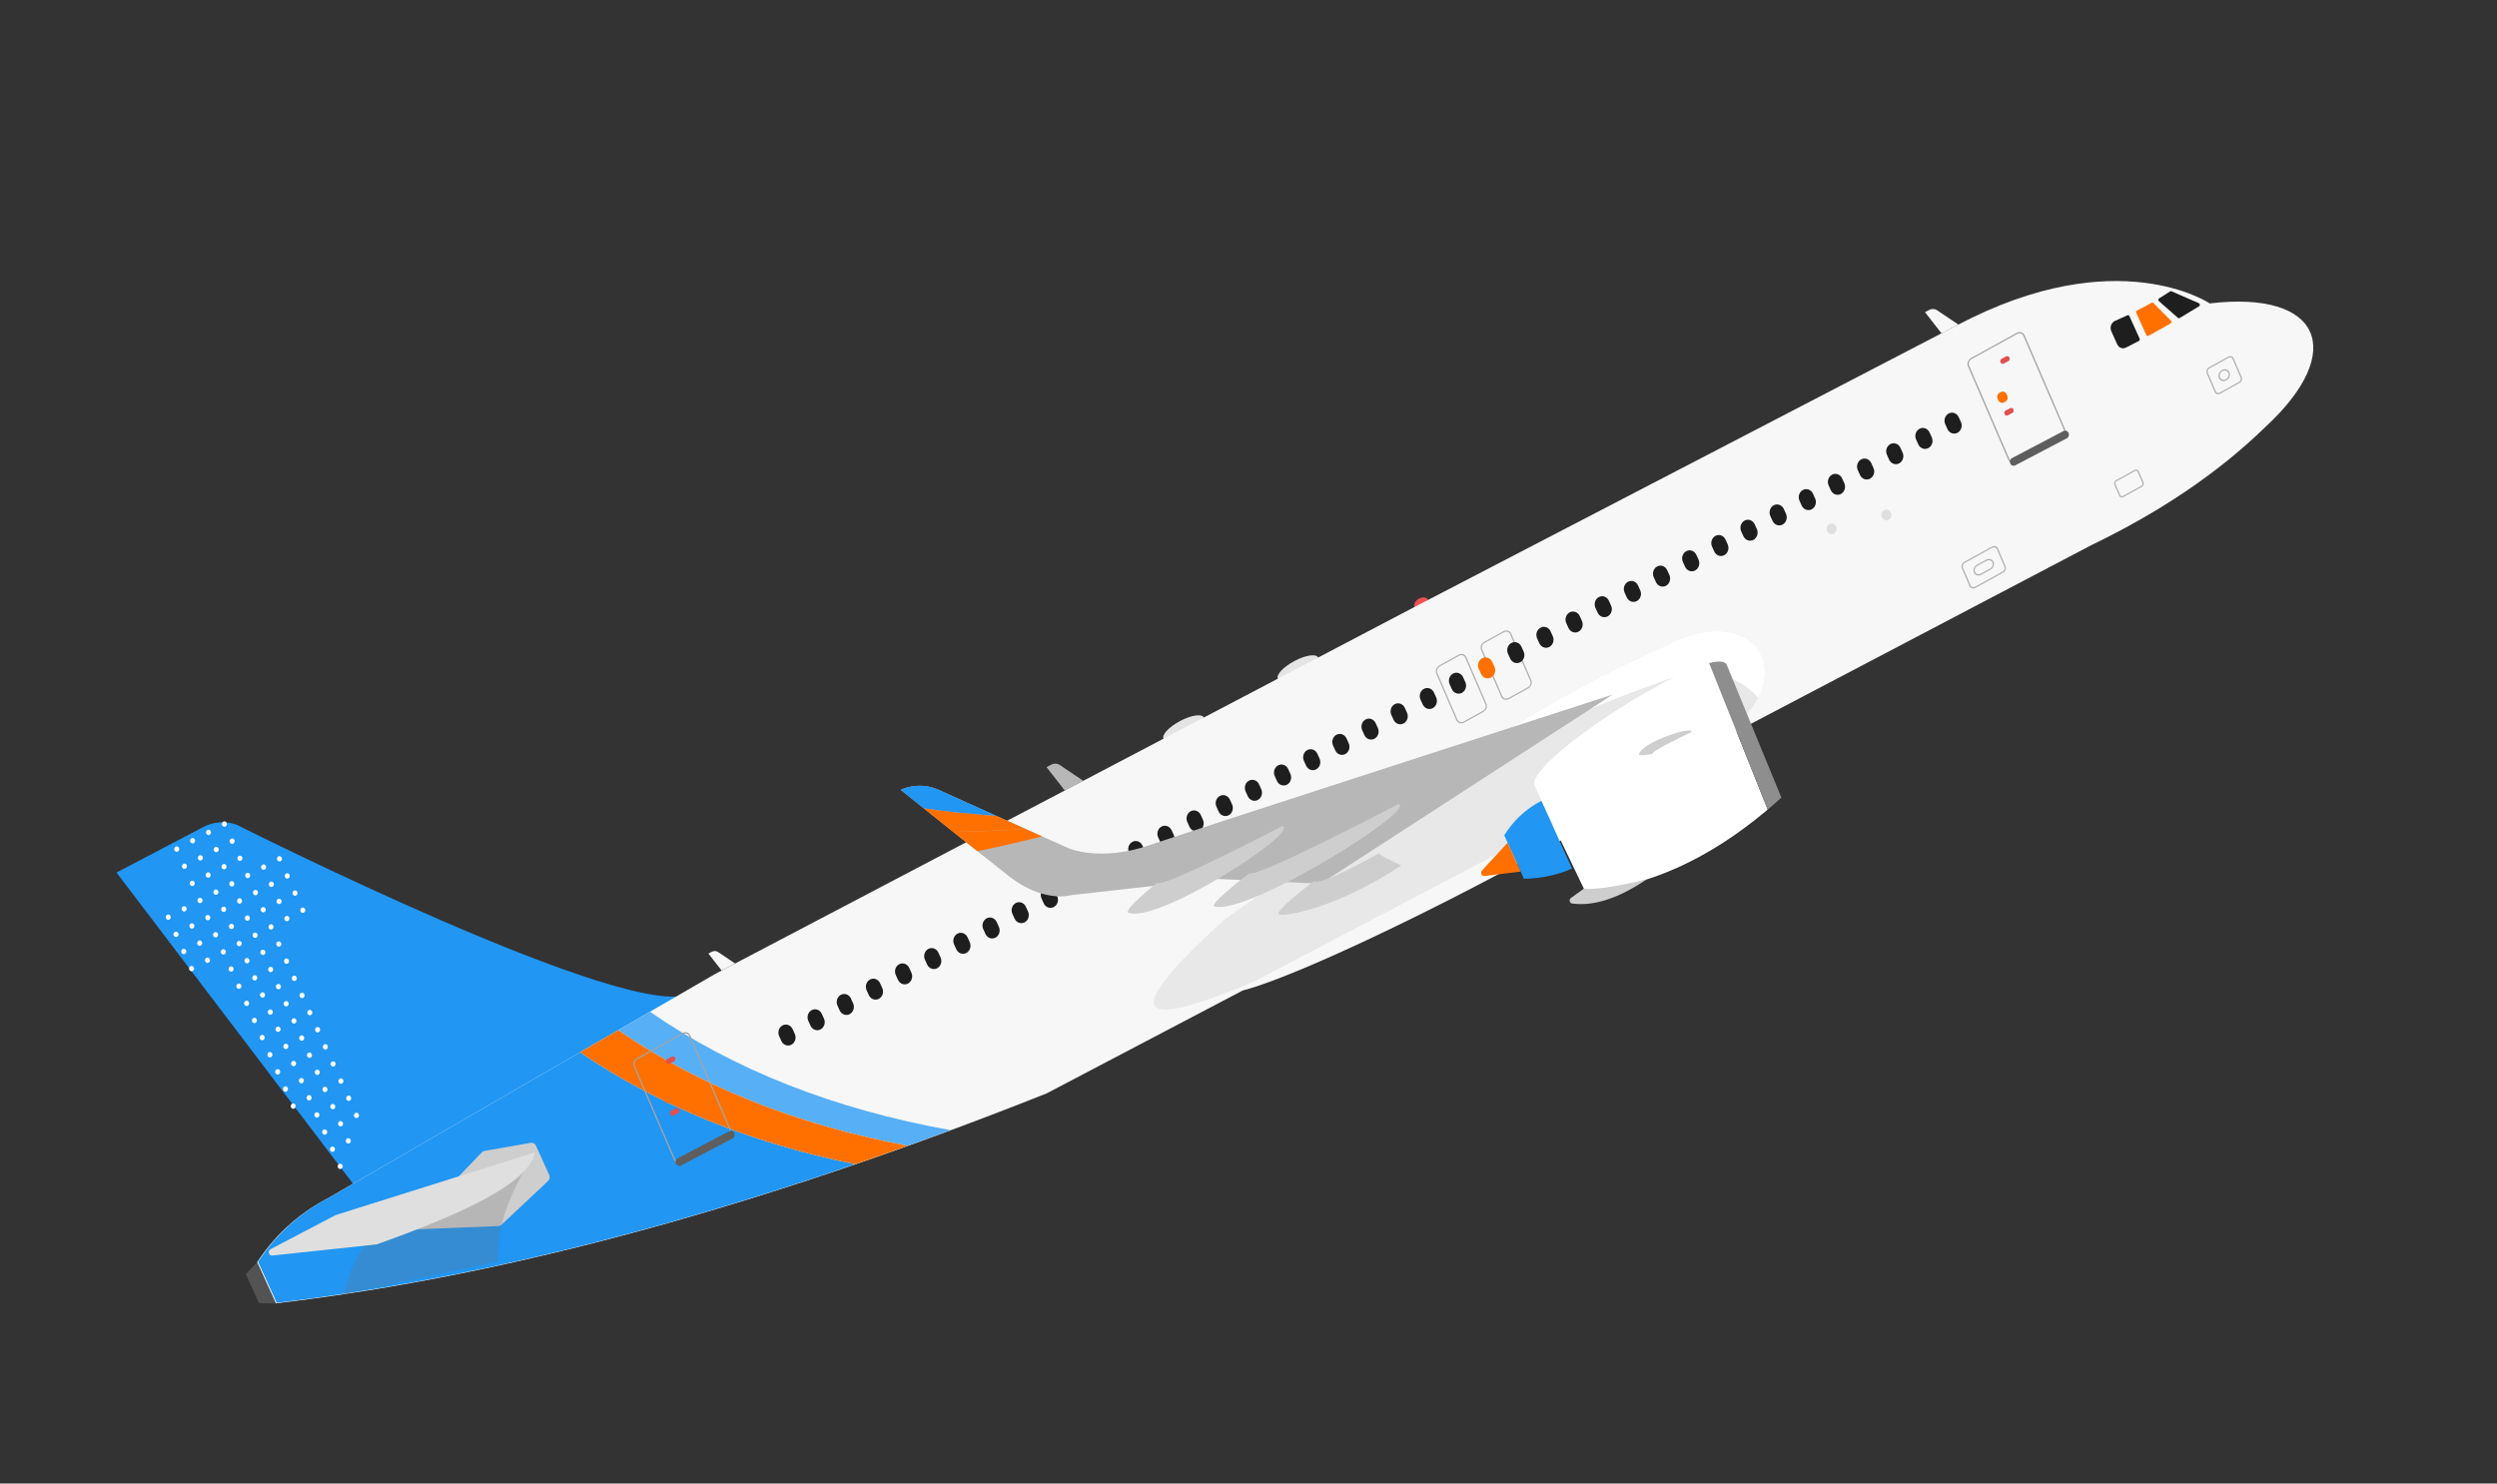 <svg width="276" height="164" viewBox="0 0 276 164" fill="none" xmlns="http://www.w3.org/2000/svg">
<rect x="0" y="0" width="276" height="164" fill="#333333" stroke="none"/>
<g id="Group 2">
<g id="Group">
<path id="Path" d="M12.877 96.459L22.459 91.43C23.624 90.818 24.968 90.732 26.195 91.188C26.195 91.188 69.869 113.208 76.313 109.826C82.758 106.444 39.485 131.472 39.485 131.472L12.877 96.459Z" fill="#2196F3"/>
<path id="Path_2" d="M79.767 107.294L78.302 105.416L78.691 105.212C78.912 105.096 79.172 105.11 79.381 105.251L81.255 106.513L79.767 107.294Z" fill="#F7F7F7"/>
<path id="Path_3" d="M117.691 87.39L115.677 84.807L116.212 84.526C116.515 84.367 116.873 84.388 117.16 84.581L119.736 86.317L117.691 87.39Z" fill="#B7B7B7"/>
<path id="Path_4" d="M214.605 36.856L212.773 34.508L213.259 34.254C213.535 34.109 213.861 34.127 214.121 34.303L216.463 35.881L214.605 36.856Z" fill="#F7F7F7"/>
<path id="Path_5" d="M156.359 67.096C156.493 67.391 156.934 67.455 157.344 67.24C157.755 67.024 157.98 66.611 157.846 66.315C157.712 66.02 157.271 65.955 156.86 66.171C156.449 66.386 156.225 66.8 156.359 67.096Z" fill="#EE5252"/>
<path id="Path_6" d="M141.238 75.032C141.439 75.475 142.601 75.309 143.833 74.663C145.065 74.016 145.9 73.133 145.7 72.69C145.499 72.247 144.338 72.412 143.106 73.059C141.874 73.705 141.037 74.589 141.238 75.032Z" fill="#E4E4E4"/>
<path id="Path_7" d="M128.598 81.666C128.799 82.109 129.96 81.944 131.192 81.297C132.424 80.651 133.26 79.767 133.06 79.324C132.859 78.881 131.697 79.047 130.465 79.693C129.233 80.34 128.397 81.223 128.598 81.666Z" fill="#E4E4E4"/>
<path id="Path_8" d="M36.495 132.322L79.024 107.684L112.734 89.991L156.359 67.095L216.463 35.88C234.062 26.644 244.246 33.543 244.246 33.543C256.474 32.089 259.504 38.773 250.426 47.178C245.049 52.412 238.552 56.698 231.191 60.251L190.184 81.773C186.763 84.726 176.693 90.84 164.498 97.24C152.304 103.64 141.627 108.415 137.358 109.499L115.685 120.874C85.953 132.681 57.386 140.916 30.475 144.085L28.415 139.541C30.789 135.978 33.521 133.883 36.495 132.322Z" fill="#F7F7F7"/>
<path id="Shape" fill-rule="evenodd" clip-rule="evenodd" d="M188.251 61.047L188.201 60.932C188.087 60.666 188.214 60.33 188.485 60.18L191.423 58.555L196.8 71.074L193.372 72.97L193.116 72.374C192.303 73.532 191.213 74.478 189.885 75.107C186.769 76.582 183.254 75.699 181.531 72.999C179.215 69.374 180.875 64.189 184.824 62.005C185.944 61.386 187.111 61.082 188.251 61.047ZM184.754 70.649C185.507 71.78 186.965 72.22 188.328 71.73C190.499 70.95 191.583 68.363 190.56 66.458C189.811 65.062 188.077 64.537 186.537 65.242C184.437 66.201 183.553 68.849 184.754 70.649Z" fill="#F7F7F7"/>
<path id="Path_9" d="M190.734 54.027L190.876 54.341L198.117 70.315L198.347 70.823L201.702 69.062L201.472 68.555L194.231 52.58L193.859 51.758L190.971 53.275C190.713 53.41 190.607 53.747 190.734 54.027Z" fill="#F7F7F7"/>
<path id="Path_10" d="M195.932 51.299L196.075 51.613L203.315 67.587L203.545 68.094L206.9 66.333L206.67 65.826L199.43 49.852L199.057 49.03L196.169 50.546C195.911 50.681 195.805 51.019 195.932 51.299Z" fill="#F7F7F7"/>
<path id="Shape_2" fill-rule="evenodd" clip-rule="evenodd" d="M209.382 48.703C212.656 47.271 216.271 48.364 217.912 51.281C220.128 55.223 218.08 60.668 213.653 62.602C210.378 64.033 206.763 62.939 205.125 60.021C202.912 56.08 204.959 50.638 209.382 48.703ZM213.199 58.708C214.705 57.709 215.444 55.745 214.92 54.134C214.232 52.015 211.817 51.285 209.839 52.596C208.334 53.594 207.595 55.558 208.118 57.17C208.805 59.289 211.221 60.021 213.199 58.708Z" fill="#F7F7F7"/>
<path id="Path_11" d="M173.85 62.889L173.62 62.381L170.732 63.897C170.474 64.032 170.368 64.369 170.495 64.649L171.536 66.945L170.692 67.388L170.225 67.633L171.759 71.016L172.225 70.772L173.069 70.329L176.541 77.989C177.527 80.164 179.683 80.977 181.661 79.939C182.193 79.66 182.617 79.317 182.962 78.927C183.11 78.74 183.142 78.474 183.041 78.251L181.888 75.707C181.888 75.707 181.58 75.947 181.38 76.052C180.642 76.423 179.845 76.115 179.478 75.306L178.33 72.772L176.424 68.568L177.757 67.868L178.224 67.623L176.69 64.24L174.891 65.184L173.85 62.889Z" fill="#F7F7F7"/>
<path id="Path_12" d="M68.334 113.883L71.846 111.849C81.08 118.23 92.132 122.615 105.066 124.936C103.479 125.525 101.897 126.098 100.317 126.665C87.919 124.311 77.278 120.029 68.334 113.883Z" fill="#57AFF5"/>
<path id="Path_13" d="M28.525 139.483C30.899 135.92 33.631 133.825 36.606 132.264L64.121 116.324C72.688 122.169 82.806 126.312 94.524 128.699C72.401 136.29 51.015 141.621 30.585 144.027L28.525 139.483Z" fill="#2196F3"/>
<path id="Path_14" d="M64.122 116.324L68.334 113.884C77.277 120.03 87.918 124.311 100.316 126.665C98.38 127.359 96.449 128.038 94.525 128.698C82.807 126.312 72.688 122.169 64.122 116.324Z" fill="#FF7000"/>
<path id="Path_15" d="M27.17 140.856L28.416 139.542L30.475 144.086L28.624 144.065L27.17 140.856Z" fill="#535353"/>
<path id="Path_16" d="M239.918 35.75C239.088 36.231 238.274 36.688 237.474 37.123C237.387 37.171 237.281 37.131 237.238 37.036L236.126 34.584C236.084 34.489 236.121 34.376 236.21 34.331C236.758 34.054 237.293 33.766 237.817 33.47C237.882 33.433 237.963 33.444 238.017 33.499L239.955 35.444C240.043 35.533 240.023 35.689 239.918 35.75Z" fill="#FF7000"/>
<path id="Path_17" d="M233.777 35.474C234.239 35.273 234.694 35.066 235.143 34.855C235.229 34.814 235.328 34.854 235.369 34.944L236.499 37.436C236.541 37.53 236.504 37.644 236.417 37.689C235.93 37.947 235.447 38.195 234.972 38.433C234.617 38.61 234.196 38.449 234.024 38.07L233.372 36.63C233.172 36.191 233.357 35.658 233.777 35.474Z" fill="#1E1E1E"/>
<path id="Path_18" d="M238.657 32.98C239.068 32.731 239.471 32.476 239.864 32.213C239.911 32.182 239.969 32.176 240.02 32.199L243.046 33.519C243.182 33.579 243.194 33.783 243.067 33.861C242.344 34.308 241.631 34.739 240.926 35.157C240.863 35.194 240.786 35.186 240.73 35.137L238.631 33.29C238.536 33.206 238.55 33.044 238.657 32.98Z" fill="#1E1E1E"/>
<path id="Path_19" d="M216.364 47.846C216.773 47.631 216.944 47.096 216.745 46.656L216.501 46.117C216.301 45.677 215.804 45.493 215.395 45.708C214.986 45.923 214.814 46.458 215.013 46.898L215.258 47.437C215.457 47.877 215.955 48.061 216.364 47.846Z" fill="#1E1E1E"/>
<path id="Path_20" d="M213.142 49.537C213.55 49.323 213.722 48.787 213.523 48.347L213.278 47.808C213.079 47.368 212.581 47.185 212.173 47.399C211.763 47.614 211.592 48.149 211.791 48.589L212.035 49.128C212.235 49.568 212.732 49.752 213.142 49.537Z" fill="#1E1E1E"/>
<path id="Path_21" d="M209.919 51.228C210.328 51.014 210.5 50.478 210.3 50.038L210.056 49.499C209.857 49.059 209.359 48.876 208.95 49.09C208.541 49.305 208.369 49.84 208.569 50.28L208.813 50.819C209.012 51.259 209.51 51.443 209.919 51.228Z" fill="#1E1E1E"/>
<path id="Path_22" d="M206.697 52.919C207.106 52.705 207.277 52.169 207.078 51.73L206.834 51.19C206.634 50.751 206.137 50.567 205.728 50.782C205.319 50.996 205.147 51.531 205.346 51.971L205.591 52.51C205.79 52.95 206.288 53.134 206.697 52.919Z" fill="#1E1E1E"/>
<path id="Path_23" d="M203.475 54.611C203.883 54.396 204.055 53.861 203.856 53.421L203.611 52.882C203.412 52.442 202.914 52.258 202.506 52.473C202.096 52.688 201.925 53.222 202.124 53.662L202.368 54.201C202.568 54.641 203.065 54.825 203.475 54.611Z" fill="#1E1E1E"/>
<path id="Path_24" d="M200.252 56.302C200.661 56.087 200.833 55.552 200.633 55.112L200.389 54.573C200.19 54.133 199.692 53.949 199.283 54.164C198.874 54.379 198.702 54.914 198.902 55.354L199.146 55.893C199.345 56.333 199.843 56.517 200.252 56.302Z" fill="#1E1E1E"/>
<path id="Path_25" d="M197.03 57.993C197.439 57.778 197.61 57.243 197.411 56.803L197.167 56.264C196.967 55.824 196.47 55.64 196.061 55.855C195.652 56.07 195.48 56.605 195.679 57.045L195.924 57.584C196.123 58.024 196.621 58.208 197.03 57.993Z" fill="#1E1E1E"/>
<path id="Path_26" d="M193.808 59.684C194.217 59.47 194.389 58.934 194.189 58.494L193.945 57.955C193.746 57.515 193.248 57.332 192.839 57.546C192.43 57.761 192.258 58.296 192.458 58.736L192.702 59.275C192.901 59.715 193.399 59.899 193.808 59.684Z" fill="#1E1E1E"/>
<path id="Path_27" d="M190.586 61.375C190.995 61.16 191.166 60.625 190.967 60.185L190.723 59.646C190.523 59.206 190.026 59.023 189.617 59.237C189.208 59.452 189.036 59.987 189.235 60.427L189.48 60.966C189.679 61.406 190.177 61.59 190.586 61.375Z" fill="#1E1E1E"/>
<path id="Path_28" d="M187.363 63.067C187.772 62.852 187.944 62.317 187.744 61.877L187.5 61.338C187.301 60.898 186.803 60.714 186.394 60.929C185.985 61.144 185.813 61.679 186.013 62.118L186.257 62.658C186.456 63.097 186.954 63.282 187.363 63.067Z" fill="#1E1E1E"/>
<path id="Path_29" d="M184.141 64.758C184.55 64.543 184.722 64.008 184.523 63.568L184.278 63.029C184.079 62.589 183.581 62.405 183.172 62.62C182.763 62.835 182.591 63.37 182.791 63.809L183.035 64.349C183.235 64.788 183.732 64.973 184.141 64.758Z" fill="#1E1E1E"/>
<path id="Path_30" d="M180.919 66.449C181.328 66.234 181.5 65.699 181.3 65.259L181.056 64.72C180.856 64.28 180.359 64.096 179.95 64.311C179.541 64.526 179.369 65.061 179.568 65.501L179.813 66.04C180.012 66.48 180.51 66.664 180.919 66.449Z" fill="#1E1E1E"/>
<path id="Path_31" d="M177.697 68.14C178.106 67.925 178.277 67.39 178.078 66.95L177.833 66.411C177.634 65.971 177.137 65.787 176.728 66.002C176.319 66.217 176.147 66.752 176.346 67.192L176.59 67.731C176.79 68.171 177.288 68.355 177.697 68.14Z" fill="#1E1E1E"/>
<path id="Path_32" d="M174.474 69.831C174.883 69.617 175.055 69.081 174.856 68.641L174.611 68.102C174.412 67.662 173.914 67.479 173.505 67.693C173.096 67.908 172.924 68.443 173.124 68.883L173.368 69.422C173.568 69.862 174.065 70.046 174.474 69.831Z" fill="#1E1E1E"/>
<path id="Path_33" d="M171.252 71.522C171.661 71.308 171.833 70.772 171.633 70.332L171.389 69.793C171.19 69.353 170.692 69.17 170.283 69.385C169.874 69.599 169.702 70.134 169.902 70.574L170.146 71.113C170.345 71.553 170.843 71.737 171.252 71.522Z" fill="#1E1E1E"/>
<path id="Path_34" d="M161.585 76.596C161.994 76.381 162.166 75.846 161.966 75.406L161.722 74.867C161.523 74.427 161.025 74.243 160.616 74.458C160.207 74.673 160.035 75.208 160.235 75.648L160.479 76.187C160.678 76.627 161.176 76.811 161.585 76.596Z" fill="#1E1E1E"/>
<path id="Path_35" d="M158.363 78.287C158.772 78.073 158.943 77.537 158.744 77.097L158.499 76.558C158.3 76.118 157.803 75.935 157.394 76.15C156.985 76.364 156.813 76.899 157.012 77.339L157.256 77.878C157.456 78.318 157.954 78.502 158.363 78.287Z" fill="#1E1E1E"/>
<path id="Path_36" d="M155.14 79.979C155.549 79.764 155.721 79.229 155.522 78.789L155.277 78.25C155.078 77.81 154.58 77.626 154.171 77.841C153.762 78.056 153.591 78.59 153.79 79.03L154.034 79.57C154.234 80.009 154.731 80.194 155.14 79.979Z" fill="#1E1E1E"/>
<path id="Path_37" d="M151.918 81.67C152.327 81.455 152.499 80.92 152.299 80.48L152.055 79.941C151.856 79.501 151.358 79.317 150.949 79.532C150.54 79.747 150.368 80.282 150.568 80.722L150.812 81.261C151.011 81.701 151.509 81.885 151.918 81.67Z" fill="#1E1E1E"/>
<path id="Path_38" d="M148.696 83.361C149.105 83.146 149.276 82.611 149.077 82.171L148.833 81.632C148.633 81.192 148.136 81.008 147.727 81.223C147.318 81.438 147.146 81.973 147.345 82.413L147.59 82.952C147.789 83.392 148.287 83.576 148.696 83.361Z" fill="#1E1E1E"/>
<path id="Path_39" d="M145.474 85.052C145.883 84.838 146.055 84.302 145.855 83.862L145.611 83.323C145.411 82.883 144.914 82.7 144.505 82.914C144.096 83.129 143.924 83.664 144.123 84.104L144.368 84.643C144.567 85.083 145.065 85.267 145.474 85.052Z" fill="#1E1E1E"/>
<path id="Path_40" d="M142.252 86.743C142.661 86.529 142.831 85.994 142.632 85.554L142.388 85.015C142.188 84.575 141.691 84.391 141.283 84.605C140.873 84.82 140.701 85.355 140.901 85.795L141.145 86.334C141.344 86.774 141.842 86.958 142.252 86.743Z" fill="#1E1E1E"/>
<path id="Path_41" d="M139.029 88.435C139.438 88.22 139.609 87.685 139.41 87.245L139.166 86.706C138.966 86.266 138.469 86.082 138.06 86.297C137.651 86.511 137.479 87.046 137.679 87.486L137.923 88.025C138.123 88.465 138.62 88.649 139.029 88.435Z" fill="#1E1E1E"/>
<path id="Path_42" d="M135.807 90.126C136.216 89.911 136.388 89.376 136.188 88.936L135.944 88.397C135.745 87.957 135.247 87.773 134.838 87.988C134.429 88.202 134.257 88.737 134.457 89.177L134.701 89.716C134.9 90.156 135.398 90.34 135.807 90.126Z" fill="#1E1E1E"/>
<path id="Path_43" d="M132.585 91.817C132.994 91.602 133.165 91.067 132.966 90.627L132.722 90.088C132.522 89.648 132.025 89.465 131.616 89.679C131.207 89.894 131.035 90.429 131.234 90.868L131.479 91.408C131.678 91.847 132.176 92.031 132.585 91.817Z" fill="#1E1E1E"/>
<path id="Path_44" d="M129.362 93.508C129.771 93.294 129.943 92.758 129.743 92.318L129.499 91.779C129.299 91.339 128.802 91.156 128.393 91.371C127.984 91.585 127.813 92.12 128.012 92.56L128.256 93.099C128.456 93.539 128.953 93.723 129.362 93.508Z" fill="#1E1E1E"/>
<path id="Path_45" d="M126.14 95.199C126.549 94.985 126.721 94.449 126.521 94.009L126.277 93.47C126.078 93.03 125.58 92.847 125.171 93.061C124.762 93.276 124.59 93.811 124.79 94.251L125.034 94.79C125.233 95.23 125.731 95.414 126.14 95.199Z" fill="#1E1E1E"/>
<path id="Path_46" d="M116.473 100.273C116.882 100.058 117.054 99.523 116.855 99.083L116.61 98.544C116.411 98.104 115.913 97.921 115.504 98.135C115.096 98.35 114.923 98.885 115.123 99.325L115.367 99.864C115.567 100.304 116.065 100.488 116.473 100.273Z" fill="#1E1E1E"/>
<path id="Path_47" d="M113.251 101.964C113.66 101.75 113.832 101.214 113.632 100.774L113.388 100.235C113.188 99.795 112.691 99.612 112.282 99.826C111.873 100.041 111.701 100.576 111.9 101.016L112.145 101.555C112.344 101.995 112.842 102.179 113.251 101.964Z" fill="#1E1E1E"/>
<path id="Path_48" d="M110.029 103.655C110.438 103.441 110.609 102.905 110.41 102.465L110.165 101.926C109.966 101.486 109.469 101.303 109.06 101.517C108.651 101.732 108.479 102.267 108.679 102.707L108.923 103.246C109.122 103.686 109.62 103.87 110.029 103.655Z" fill="#1E1E1E"/>
<path id="Path_49" d="M106.806 105.347C107.215 105.132 107.387 104.597 107.188 104.157L106.943 103.618C106.744 103.178 106.246 102.994 105.837 103.209C105.429 103.423 105.256 103.958 105.456 104.398L105.7 104.937C105.9 105.377 106.398 105.561 106.806 105.347Z" fill="#1E1E1E"/>
<path id="Path_50" d="M103.584 107.038C103.993 106.823 104.165 106.288 103.965 105.848L103.721 105.309C103.522 104.869 103.024 104.685 102.615 104.9C102.206 105.115 102.034 105.65 102.234 106.089L102.478 106.629C102.677 107.068 103.175 107.252 103.584 107.038Z" fill="#1E1E1E"/>
<path id="Path_51" d="M100.362 108.729C100.771 108.514 100.942 107.979 100.743 107.539L100.499 107C100.299 106.56 99.802 106.376 99.393 106.591C98.984 106.806 98.812 107.34 99.012 107.78L99.256 108.319C99.456 108.759 99.953 108.944 100.362 108.729Z" fill="#1E1E1E"/>
<path id="Path_52" d="M97.14 110.42C97.549 110.205 97.72 109.67 97.521 109.23L97.277 108.691C97.077 108.251 96.58 108.067 96.171 108.282C95.762 108.497 95.59 109.032 95.789 109.471L96.034 110.011C96.233 110.45 96.731 110.635 97.14 110.42Z" fill="#1E1E1E"/>
<path id="Path_53" d="M93.918 112.111C94.326 111.897 94.498 111.361 94.299 110.921L94.055 110.382C93.855 109.942 93.357 109.759 92.949 109.973C92.54 110.188 92.368 110.723 92.567 111.163L92.811 111.702C93.011 112.142 93.509 112.326 93.918 112.111Z" fill="#1E1E1E"/>
<path id="Path_54" d="M90.695 113.802C91.105 113.588 91.276 113.052 91.077 112.612L90.832 112.073C90.633 111.633 90.136 111.45 89.726 111.664C89.317 111.879 89.146 112.414 89.345 112.854L89.59 113.393C89.789 113.833 90.287 114.017 90.695 113.802Z" fill="#1E1E1E"/>
<path id="Path_55" d="M87.473 115.494C87.882 115.279 88.054 114.744 87.854 114.304L87.61 113.765C87.41 113.325 86.913 113.141 86.504 113.356C86.095 113.57 85.923 114.105 86.123 114.545L86.367 115.084C86.566 115.524 87.064 115.708 87.473 115.494Z" fill="#1E1E1E"/>
<path id="Path_56" d="M223.203 51.041L227.879 48.586C228.16 48.438 228.278 48.069 228.141 47.766L223.309 37.107C223.172 36.803 222.829 36.676 222.547 36.823L217.871 39.278C217.59 39.425 217.471 39.795 217.609 40.099L222.44 50.758C222.578 51.061 222.921 51.188 223.203 51.041Z" fill="#F7F7F7"/>
<path id="Shape_3" fill-rule="evenodd" clip-rule="evenodd" d="M227.867 48.302L222.843 51.07C222.503 51.257 222.111 51.141 221.968 50.811L217.524 40.502C217.382 40.172 217.543 39.752 217.883 39.565L222.907 36.796C223.247 36.609 223.638 36.725 223.78 37.055L228.224 47.364C228.367 47.694 228.207 48.114 227.867 48.302ZM223.648 37.124C223.536 36.865 223.229 36.774 222.962 36.921L217.934 39.691C217.667 39.838 217.541 40.168 217.653 40.427L222.101 50.741C222.213 51.001 222.521 51.092 222.787 50.945L227.815 48.175C228.082 48.029 228.208 47.698 228.096 47.438L223.648 37.124Z" fill="#A4A4A4"/>
<path id="Path_57" d="M222.744 51.447L228.458 48.449C228.659 48.343 228.743 48.08 228.645 47.864L228.637 47.848C228.54 47.632 228.295 47.541 228.094 47.647L222.38 50.645C222.179 50.751 222.095 51.014 222.193 51.23L222.2 51.246C222.298 51.462 222.543 51.553 222.744 51.447Z" fill="#5E5E5E"/>
<path id="Path_58" d="M221.509 44.485L221.641 44.416C221.877 44.292 221.976 43.983 221.861 43.728L221.795 43.583C221.68 43.329 221.393 43.222 221.156 43.346L221.024 43.416C220.788 43.539 220.689 43.849 220.804 44.104L220.87 44.248C220.985 44.503 221.273 44.609 221.509 44.485Z" fill="#FF7000"/>
<path id="Path_59" d="M221.487 40.193L221.982 39.934C222.119 39.862 222.176 39.684 222.11 39.537L222.109 39.536C222.043 39.389 221.877 39.327 221.74 39.399L221.245 39.659C221.108 39.731 221.051 39.909 221.117 40.056L221.118 40.057C221.184 40.204 221.35 40.265 221.487 40.193Z" fill="#E15050"/>
<path id="Path_60" d="M221.933 45.916L222.428 45.656C222.564 45.585 222.622 45.407 222.555 45.26L222.555 45.259C222.488 45.112 222.322 45.05 222.186 45.122L221.69 45.382C221.554 45.453 221.497 45.632 221.563 45.779L221.564 45.78C221.63 45.927 221.796 45.988 221.933 45.916Z" fill="#E15050"/>
<path id="Shape_4" fill-rule="evenodd" clip-rule="evenodd" d="M80.386 125.706L75.362 128.474C75.022 128.662 74.629 128.546 74.487 128.216L70.043 117.907C69.9 117.577 70.062 117.157 70.402 116.969L75.426 114.201C75.765 114.014 76.157 114.129 76.299 114.459L80.743 124.768C80.886 125.099 80.725 125.519 80.386 125.706ZM76.167 114.529C76.055 114.27 75.748 114.179 75.481 114.326L70.453 117.095C70.187 117.242 70.06 117.573 70.172 117.832L74.62 128.146C74.731 128.405 75.04 128.497 75.306 128.35L80.334 125.58C80.601 125.433 80.727 125.102 80.615 124.843L76.167 114.529Z" fill="#A4A4A4"/>
<path id="Path_61" d="M75.263 128.852L80.977 125.853C81.178 125.748 81.262 125.485 81.164 125.269L81.157 125.252C81.059 125.037 80.815 124.946 80.613 125.051L74.899 128.05C74.698 128.156 74.614 128.419 74.712 128.635L74.719 128.651C74.817 128.867 75.061 128.958 75.263 128.852Z" fill="#5E5E5E"/>
<path id="Path_62" d="M74.028 121.89L74.16 121.821C74.397 121.697 74.496 121.387 74.38 121.133L74.314 120.988C74.199 120.733 73.912 120.627 73.675 120.751L73.543 120.82C73.307 120.944 73.208 121.254 73.323 121.508L73.389 121.653C73.504 121.908 73.792 122.014 74.028 121.89Z" fill="#FF7000"/>
<path id="Path_63" d="M74.006 117.598L74.501 117.338C74.638 117.266 74.695 117.088 74.629 116.941L74.628 116.94C74.562 116.793 74.396 116.732 74.259 116.804L73.764 117.063C73.628 117.135 73.57 117.314 73.637 117.461L73.638 117.462C73.704 117.609 73.87 117.669 74.006 117.598Z" fill="#E15050"/>
<path id="Path_64" d="M74.452 123.321L74.947 123.061C75.083 122.989 75.141 122.811 75.074 122.664L75.074 122.663C75.007 122.516 74.841 122.455 74.705 122.526L74.21 122.786C74.073 122.858 74.016 123.037 74.083 123.183L74.083 123.185C74.15 123.331 74.316 123.392 74.452 123.321Z" fill="#E15050"/>
<path id="Shape_5" fill-rule="evenodd" clip-rule="evenodd" d="M247.541 42.341L245.404 43.523C245.168 43.653 244.896 43.572 244.798 43.343L243.903 41.258C243.805 41.029 243.917 40.737 244.152 40.606L246.29 39.425C246.525 39.295 246.797 39.375 246.895 39.605L247.79 41.689C247.888 41.918 247.777 42.211 247.541 42.341ZM246.764 39.676C246.696 39.517 246.507 39.46 246.343 39.551L244.206 40.733C244.042 40.824 243.964 41.027 244.033 41.187L244.928 43.271C244.997 43.431 245.186 43.487 245.349 43.396L247.487 42.214C247.651 42.123 247.728 41.92 247.659 41.76L246.764 39.676Z" fill="#B1B1B1"/>
<path id="Shape_6" fill-rule="evenodd" clip-rule="evenodd" d="M236.739 53.83L234.709 54.95C234.524 55.052 234.309 54.989 234.231 54.809L233.705 53.585C233.628 53.405 233.716 53.174 233.902 53.072L235.932 51.952C236.117 51.849 236.331 51.913 236.409 52.093L236.935 53.317C237.013 53.497 236.925 53.728 236.739 53.83ZM236.279 52.166C236.231 52.055 236.098 52.016 235.984 52.079L233.957 53.197C233.842 53.261 233.788 53.403 233.836 53.514L234.362 54.735C234.41 54.847 234.542 54.886 234.656 54.823L236.684 53.704C236.798 53.641 236.852 53.499 236.804 53.388L236.279 52.166Z" fill="#B1B1B1"/>
<path id="Shape_7" fill-rule="evenodd" clip-rule="evenodd" d="M246.431 41.149C246.566 41.464 246.414 41.865 246.091 42.044C245.769 42.222 245.396 42.111 245.261 41.797C245.126 41.482 245.279 41.082 245.601 40.904C245.924 40.725 246.296 40.835 246.431 41.149ZM246.301 41.221C246.196 40.977 245.906 40.891 245.655 41.029C245.405 41.168 245.285 41.481 245.39 41.725C245.495 41.969 245.786 42.055 246.037 41.917C246.287 41.778 246.406 41.466 246.301 41.221Z" fill="#B1B1B1"/>
<path id="Shape_8" fill-rule="evenodd" clip-rule="evenodd" d="M221.398 63.312L218.37 64.984C218.103 65.131 217.796 65.04 217.684 64.781L216.848 62.836C216.737 62.576 216.863 62.247 217.13 62.099L220.158 60.428C220.425 60.281 220.732 60.371 220.843 60.631L221.68 62.576C221.791 62.835 221.665 63.165 221.398 63.312ZM220.713 60.703C220.631 60.514 220.406 60.447 220.21 60.554L217.184 62.225C216.989 62.333 216.897 62.575 216.979 62.765L217.815 64.709C217.896 64.898 218.121 64.965 218.317 64.857L221.343 63.187C221.538 63.079 221.63 62.837 221.549 62.647L220.713 60.703Z" fill="#B1B1B1"/>
<path id="Shape_9" fill-rule="evenodd" clip-rule="evenodd" d="M140.339 104.717L137.728 106.159C137.487 106.292 137.21 106.21 137.109 105.975L136.34 104.187C136.24 103.952 136.354 103.653 136.595 103.52L139.205 102.079C139.446 101.946 139.724 102.028 139.825 102.263L140.593 104.051C140.694 104.286 140.58 104.584 140.339 104.717ZM139.694 102.335C139.623 102.17 139.427 102.112 139.258 102.206L136.649 103.647C136.48 103.741 136.4 103.951 136.471 104.116L137.239 105.903C137.31 106.068 137.506 106.126 137.675 106.032L140.284 104.591C140.453 104.498 140.533 104.287 140.462 104.122L139.694 102.335Z" fill="#B1B1B1"/>
<path id="Shape_10" fill-rule="evenodd" clip-rule="evenodd" d="M220.015 62.982L218.993 63.544C218.677 63.718 218.311 63.61 218.178 63.303C218.046 62.996 218.196 62.604 218.512 62.43L219.534 61.868C219.851 61.694 220.216 61.802 220.349 62.109C220.482 62.417 220.332 62.808 220.015 62.982ZM220.219 62.181C220.116 61.944 219.831 61.86 219.586 61.995L218.568 62.554C218.322 62.688 218.206 62.993 218.308 63.23C218.411 63.468 218.695 63.551 218.941 63.417L219.959 62.858C220.205 62.723 220.322 62.419 220.219 62.181Z" fill="#B1B1B1"/>
<path id="Shape_11" fill-rule="evenodd" clip-rule="evenodd" d="M168.907 76.118L166.797 77.281C166.46 77.467 166.072 77.351 165.93 77.023L163.708 71.87C163.566 71.542 163.725 71.126 164.063 70.94L166.173 69.778C166.51 69.592 166.898 69.707 167.039 70.035L169.262 75.188C169.403 75.516 169.244 75.933 168.907 76.118ZM166.907 70.105C166.796 69.849 166.492 69.758 166.228 69.903L164.114 71.067C163.85 71.212 163.726 71.539 163.836 71.795L166.062 76.954C166.173 77.21 166.477 77.3 166.742 77.155L168.855 75.991C169.119 75.846 169.243 75.52 169.133 75.263L166.907 70.105Z" fill="#B1B1B1"/>
<path id="Shape_12" fill-rule="evenodd" clip-rule="evenodd" d="M163.95 78.72L161.84 79.882C161.503 80.068 161.114 79.953 160.973 79.625L158.751 74.472C158.609 74.144 158.768 73.728 159.105 73.542L161.216 72.38C161.553 72.194 161.941 72.309 162.082 72.637L164.305 77.79C164.446 78.117 164.287 78.534 163.95 78.72ZM161.949 72.706C161.839 72.451 161.535 72.36 161.271 72.505L159.157 73.669C158.893 73.814 158.769 74.141 158.879 74.397L161.105 79.555C161.216 79.812 161.52 79.902 161.784 79.756L163.898 78.593C164.162 78.448 164.286 78.122 164.176 77.865L161.949 72.706Z" fill="#B1B1B1"/>
<path id="Path_65" d="M168.03 73.214C168.439 72.999 168.61 72.464 168.411 72.024L168.166 71.485C167.967 71.045 167.47 70.861 167.061 71.076C166.652 71.29 166.48 71.826 166.679 72.265L166.923 72.805C167.123 73.245 167.621 73.428 168.03 73.214Z" fill="#1E1E1E"/>
<path id="Path_66" d="M164.807 74.905C165.216 74.691 165.388 74.155 165.189 73.715L164.944 73.176C164.745 72.736 164.247 72.553 163.838 72.767C163.429 72.982 163.258 73.517 163.457 73.957L163.701 74.496C163.901 74.936 164.398 75.12 164.807 74.905Z" fill="#FF7000"/>
<path id="Path_67" d="M59.233 126.638L60.71 129.896C60.812 130.121 60.761 130.392 60.586 130.556L55.423 135.403C55.334 135.486 55.222 135.533 55.104 135.538L46.387 135.89C45.915 135.91 45.67 135.29 46.009 134.938L53.265 127.385C53.34 127.307 53.436 127.255 53.539 127.237L58.687 126.334C58.912 126.294 59.133 126.418 59.233 126.638Z" fill="#CECECE"/>
<g id="Group_2" opacity="0.5">
<path id="Path_68" opacity="0.5" d="M58.991 127.795C58.991 127.795 54.622 133.728 55.068 139.451C50.865 140.333 37.995 143.076 37.995 143.076C37.995 143.076 38.908 138.997 40.648 137.422C42.389 135.847 58.991 127.795 58.991 127.795Z" fill="#6F6F6F"/>
</g>
<path id="Path_69" d="M59.117 127.398L37.124 134.314C37.105 134.32 37.087 134.328 37.07 134.337L29.906 138.097C29.56 138.278 29.709 138.842 30.092 138.801L41.635 137.567C51.136 134.176 58.511 130.786 59.117 127.398Z" fill="#DFDFDF"/>
<path id="Path_70" d="M184.086 71.407C194.993 65.682 199.839 76.376 188.932 82.1L138.616 108.508C125.821 113.915 123.204 112.628 135.466 101.558C152.656 89.443 169.685 77.668 184.086 71.407Z" fill="#E8E8E8"/>
<path id="Path_71" d="M182.837 75.666C170.622 79.802 156.874 87.571 142.62 96.538C157.34 86.275 171.687 76.797 184.086 71.407C192.235 67.13 196.999 72.018 194.339 77.151C192.145 74.533 188.048 73.349 182.837 75.666Z" fill="white"/>
<path id="Path_72" d="M99.553 87.312C99.553 87.312 101.536 86.272 103.872 87.363C106.207 88.453 118.131 93.777 118.131 93.777C118.131 93.777 121.575 95.28 126.895 93.481C132.216 91.68 178.242 76.79 178.242 76.79L145.986 97.69L134.391 97.157L118.335 98.965C118.335 98.965 115.366 99.861 111.566 96.892C107.765 93.923 99.553 87.312 99.553 87.312Z" fill="#B7B7B7"/>
<path id="Path_73" d="M188.916 73.307L195.389 89.498C188.671 95.167 181.948 98.052 175.222 98.561L169.643 86.928C168.418 84.69 183.377 74.737 188.916 73.307Z" fill="white"/>
<path id="Path_74" d="M190.855 73.478L196.902 88.175C196.399 88.632 195.894 89.072 195.39 89.497L188.916 73.307C189.931 73.045 190.63 73.069 190.855 73.478Z" fill="#8E8E8E"/>
<path id="Path_75" d="M145.248 97.415C145.248 97.415 140.654 100.819 141.392 101.094C142.13 101.369 148.063 100.241 154.887 95.667C152.183 94.438 152.431 94.307 152.431 94.307C152.431 94.307 146.107 97.957 145.248 97.415Z" fill="#CECECE"/>
<path id="Path_76" d="M138.098 96.535C138.098 96.535 133.483 100.017 134.242 100.213C138.011 101.191 156.914 89.307 154.573 88.881C154.573 88.881 138.957 97.077 138.098 96.535Z" fill="#CECECE"/>
<path id="Path_77" d="M182.62 83.347C182.62 83.347 181.09 83.637 181.16 83.369C181.51 82.036 187.216 80.162 186.957 80.938C186.957 80.938 182.625 82.951 182.62 83.347Z" fill="#CECECE"/>
<path id="Path_78" d="M127.868 97.603C127.868 97.603 124.057 100.661 124.729 100.904C128.066 102.108 143.815 91.88 141.753 91.308C141.753 91.308 128.647 98.186 127.868 97.603Z" fill="#CECECE"/>
<path id="Path_79" d="M170.37 88.532C168.545 89.481 167.24 90.796 166.267 92.341L168.447 97.153C170.37 97.108 172.142 96.73 173.763 96.018L170.37 88.532Z" fill="#2196F3"/>
<path id="Path_80" d="M168.084 96.351L164.083 96.843C163.771 96.881 163.588 96.476 163.808 96.236L166.638 93.16L168.084 96.351Z" fill="#FF7000"/>
<path id="Path_81" d="M181.985 97.233C179.042 99.209 176.281 100.22 173.772 99.883C173.485 99.845 173.394 99.444 173.635 99.272L175.069 98.243C176.524 98.38 179.103 97.89 181.985 97.233Z" fill="#CECECE"/>
<path id="Path_82" d="M208.019 57.19C208.153 57.486 208.483 57.608 208.757 57.465C209.031 57.321 209.144 56.965 209.01 56.67C208.876 56.375 208.546 56.252 208.272 56.396C207.999 56.539 207.885 56.895 208.019 57.19Z" fill="#DFDFDF"/>
<path id="Path_83" d="M201.96 58.715C202.094 59.011 202.424 59.133 202.698 58.989C202.972 58.846 203.085 58.49 202.952 58.195C202.818 57.9 202.488 57.777 202.214 57.92C201.94 58.064 201.826 58.42 201.96 58.715Z" fill="#DFDFDF"/>
<path id="Path_84" d="M115.195 92.465C113.009 93.005 110.471 93.601 108.028 94.098C107.152 93.401 106.243 92.675 105.358 91.969C107.955 91.941 110.813 91.8 113.342 91.636C114 91.93 114.625 92.21 115.195 92.465Z" fill="#FF7000"/>
<path id="Path_85" d="M99.553 87.312C99.553 87.312 101.536 86.272 103.872 87.363C104.836 87.813 107.436 88.986 110.157 90.207C107.407 90.004 104.506 89.728 102.102 89.36C100.594 88.15 99.553 87.312 99.553 87.312Z" fill="#2196F3"/>
<path id="Path_86" d="M105.358 91.968C104.18 91.026 103.05 90.12 102.103 89.36C104.507 89.728 107.407 90.004 110.157 90.207C111.232 90.689 112.323 91.179 113.342 91.635C110.813 91.799 107.955 91.94 105.358 91.968Z" fill="#FF7000"/>
<path id="Path_87" d="M25.064 91.196C25.014 91.352 24.857 91.434 24.713 91.381C24.567 91.327 24.491 91.157 24.541 91.002C24.59 90.847 24.747 90.764 24.892 90.817C25.036 90.871 25.113 91.041 25.064 91.196Z" fill="white"/>
<path id="Path_88" d="M23.307 92.118C23.257 92.274 23.1 92.356 22.956 92.303C22.811 92.249 22.734 92.079 22.784 91.924C22.834 91.769 22.991 91.686 23.135 91.739C23.279 91.793 23.357 91.963 23.307 92.118Z" fill="white"/>
<path id="Path_89" d="M21.551 93.04C21.501 93.196 21.343 93.278 21.2 93.225C21.054 93.171 20.977 93.001 21.028 92.846C21.077 92.691 21.234 92.608 21.379 92.661C21.523 92.715 21.6 92.885 21.551 93.04Z" fill="white"/>
<path id="Path_90" d="M19.794 93.962C19.744 94.118 19.587 94.2 19.443 94.147C19.298 94.093 19.221 93.923 19.271 93.767C19.32 93.612 19.478 93.53 19.622 93.583C19.767 93.637 19.844 93.807 19.794 93.962Z" fill="white"/>
<path id="Path_91" d="M25.922 93.09C25.872 93.246 25.715 93.328 25.571 93.275C25.426 93.221 25.349 93.051 25.399 92.896C25.448 92.74 25.606 92.658 25.75 92.711C25.895 92.765 25.972 92.935 25.922 93.09Z" fill="white"/>
<path id="Path_92" d="M24.166 94.012C24.116 94.168 23.958 94.251 23.814 94.197C23.669 94.143 23.592 93.973 23.642 93.818C23.692 93.663 23.849 93.58 23.994 93.633C24.138 93.687 24.215 93.857 24.166 94.012Z" fill="white"/>
<path id="Path_93" d="M22.409 94.934C22.359 95.09 22.202 95.172 22.058 95.118C21.913 95.065 21.836 94.895 21.886 94.739C21.935 94.584 22.093 94.502 22.237 94.555C22.382 94.609 22.459 94.779 22.409 94.934Z" fill="white"/>
<path id="Path_94" d="M20.652 95.856C20.603 96.012 20.445 96.094 20.301 96.04C20.156 95.987 20.079 95.817 20.13 95.662C20.179 95.506 20.336 95.424 20.481 95.477C20.625 95.531 20.702 95.701 20.652 95.856Z" fill="white"/>
<path id="Path_95" d="M26.781 94.985C26.731 95.141 26.573 95.223 26.43 95.169C26.284 95.116 26.208 94.946 26.258 94.79C26.307 94.635 26.465 94.553 26.609 94.606C26.753 94.66 26.83 94.83 26.781 94.985Z" fill="white"/>
<path id="Path_96" d="M25.024 95.907C24.974 96.062 24.817 96.145 24.672 96.091C24.528 96.037 24.451 95.868 24.501 95.713C24.55 95.557 24.708 95.475 24.852 95.528C24.996 95.582 25.074 95.751 25.024 95.907Z" fill="white"/>
<path id="Path_97" d="M23.268 96.829C23.218 96.984 23.061 97.067 22.917 97.013C22.771 96.959 22.695 96.79 22.745 96.634C22.794 96.479 22.952 96.396 23.096 96.45C23.24 96.503 23.317 96.674 23.268 96.829Z" fill="white"/>
<path id="Path_98" d="M21.511 97.751C21.462 97.906 21.304 97.989 21.16 97.935C21.015 97.881 20.938 97.712 20.988 97.556C21.038 97.401 21.195 97.318 21.34 97.372C21.484 97.425 21.561 97.595 21.511 97.751Z" fill="white"/>
<path id="Path_99" d="M31.152 95.035C31.103 95.191 30.945 95.273 30.8 95.22C30.656 95.166 30.579 94.996 30.629 94.841C30.678 94.685 30.836 94.603 30.98 94.656C31.124 94.71 31.202 94.88 31.152 95.035Z" fill="white"/>
<path id="Path_100" d="M29.396 95.957C29.346 96.113 29.189 96.195 29.045 96.141C28.9 96.088 28.823 95.918 28.873 95.763C28.922 95.607 29.079 95.525 29.224 95.578C29.368 95.632 29.445 95.802 29.396 95.957Z" fill="white"/>
<path id="Path_101" d="M27.639 96.879C27.59 97.035 27.432 97.117 27.288 97.063C27.143 97.01 27.066 96.84 27.116 96.684C27.166 96.529 27.323 96.447 27.468 96.5C27.612 96.554 27.689 96.724 27.639 96.879Z" fill="white"/>
<path id="Path_102" d="M25.883 97.801C25.833 97.957 25.675 98.039 25.531 97.985C25.387 97.932 25.309 97.762 25.359 97.606C25.409 97.451 25.566 97.368 25.711 97.422C25.855 97.476 25.932 97.645 25.883 97.801Z" fill="white"/>
<path id="Path_103" d="M24.126 98.723C24.077 98.879 23.919 98.961 23.775 98.907C23.63 98.854 23.553 98.684 23.603 98.528C23.653 98.373 23.81 98.29 23.954 98.344C24.099 98.397 24.176 98.567 24.126 98.723Z" fill="white"/>
<path id="Path_104" d="M22.37 99.645C22.32 99.801 22.163 99.883 22.019 99.829C21.874 99.776 21.797 99.606 21.847 99.45C21.896 99.295 22.053 99.212 22.198 99.266C22.342 99.319 22.419 99.489 22.37 99.645Z" fill="white"/>
<path id="Path_105" d="M20.613 100.567C20.564 100.723 20.406 100.805 20.262 100.751C20.118 100.697 20.041 100.527 20.09 100.372C20.139 100.217 20.297 100.134 20.441 100.188C20.586 100.241 20.663 100.411 20.613 100.567Z" fill="white"/>
<path id="Path_106" d="M18.857 101.488C18.807 101.644 18.649 101.727 18.506 101.673C18.361 101.619 18.284 101.449 18.334 101.294C18.383 101.139 18.541 101.056 18.685 101.109C18.829 101.163 18.906 101.333 18.857 101.488Z" fill="white"/>
<path id="Path_107" d="M32.011 96.931C31.962 97.086 31.804 97.169 31.66 97.115C31.515 97.061 31.438 96.892 31.488 96.736C31.538 96.581 31.695 96.498 31.84 96.552C31.983 96.605 32.061 96.775 32.011 96.931Z" fill="white"/>
<path id="Path_108" d="M30.255 97.852C30.205 98.008 30.047 98.09 29.904 98.037C29.758 97.983 29.682 97.813 29.732 97.658C29.781 97.502 29.939 97.42 30.083 97.473C30.227 97.527 30.304 97.697 30.255 97.852Z" fill="white"/>
<path id="Path_109" d="M28.498 98.774C28.448 98.93 28.291 99.012 28.147 98.959C28.002 98.905 27.925 98.735 27.975 98.579C28.024 98.424 28.182 98.342 28.326 98.395C28.471 98.449 28.548 98.619 28.498 98.774Z" fill="white"/>
<path id="Path_110" d="M26.742 99.696C26.692 99.852 26.534 99.934 26.39 99.881C26.245 99.827 26.169 99.657 26.218 99.502C26.268 99.346 26.425 99.264 26.57 99.317C26.714 99.371 26.791 99.541 26.742 99.696Z" fill="white"/>
<path id="Path_111" d="M24.985 100.618C24.936 100.773 24.778 100.856 24.634 100.802C24.489 100.748 24.412 100.579 24.462 100.423C24.512 100.268 24.669 100.185 24.814 100.239C24.958 100.293 25.035 100.463 24.985 100.618Z" fill="white"/>
<path id="Path_112" d="M23.229 101.54C23.179 101.695 23.021 101.778 22.878 101.724C22.732 101.671 22.656 101.501 22.706 101.345C22.755 101.19 22.913 101.108 23.057 101.161C23.201 101.215 23.278 101.385 23.229 101.54Z" fill="white"/>
<path id="Path_113" d="M21.472 102.462C21.422 102.617 21.265 102.7 21.121 102.646C20.976 102.592 20.9 102.423 20.949 102.267C20.998 102.112 21.156 102.029 21.3 102.083C21.445 102.136 21.522 102.306 21.472 102.462Z" fill="white"/>
<path id="Path_114" d="M19.716 103.384C19.666 103.539 19.509 103.622 19.365 103.568C19.22 103.514 19.143 103.345 19.193 103.189C19.242 103.034 19.4 102.951 19.544 103.005C19.688 103.058 19.765 103.228 19.716 103.384Z" fill="white"/>
<path id="Path_115" d="M32.87 98.825C32.82 98.981 32.662 99.063 32.518 99.009C32.373 98.956 32.297 98.785 32.346 98.63C32.396 98.475 32.553 98.392 32.698 98.446C32.842 98.499 32.919 98.669 32.87 98.825Z" fill="white"/>
<path id="Path_116" d="M31.113 99.746C31.064 99.902 30.906 99.984 30.762 99.93C30.617 99.877 30.54 99.707 30.59 99.552C30.639 99.396 30.797 99.314 30.941 99.367C31.086 99.421 31.163 99.591 31.113 99.746Z" fill="white"/>
<path id="Path_117" d="M29.357 100.668C29.307 100.824 29.149 100.906 29.006 100.852C28.861 100.799 28.784 100.629 28.834 100.473C28.883 100.318 29.041 100.236 29.185 100.289C29.329 100.343 29.406 100.513 29.357 100.668Z" fill="white"/>
<path id="Path_118" d="M27.6 101.59C27.551 101.746 27.393 101.828 27.248 101.775C27.104 101.721 27.027 101.551 27.077 101.396C27.126 101.24 27.284 101.158 27.428 101.211C27.572 101.265 27.65 101.435 27.6 101.59Z" fill="white"/>
<path id="Path_119" d="M25.844 102.512C25.794 102.668 25.636 102.75 25.493 102.696C25.348 102.643 25.27 102.473 25.321 102.317C25.37 102.162 25.527 102.079 25.672 102.133C25.816 102.186 25.893 102.356 25.844 102.512Z" fill="white"/>
<path id="Path_120" d="M24.087 103.434C24.038 103.59 23.88 103.672 23.736 103.618C23.591 103.565 23.514 103.395 23.564 103.239C23.613 103.084 23.771 103.002 23.915 103.055C24.06 103.109 24.137 103.279 24.087 103.434Z" fill="white"/>
<path id="Path_121" d="M22.331 104.356C22.281 104.512 22.123 104.594 21.979 104.54C21.835 104.486 21.758 104.316 21.808 104.161C21.857 104.006 22.014 103.923 22.159 103.977C22.303 104.03 22.38 104.2 22.331 104.356Z" fill="white"/>
<path id="Path_122" d="M20.574 105.278C20.525 105.434 20.367 105.516 20.223 105.462C20.078 105.409 20.001 105.239 20.051 105.083C20.101 104.928 20.258 104.845 20.402 104.899C20.547 104.952 20.624 105.122 20.574 105.278Z" fill="white"/>
<path id="Path_123" d="M33.729 100.72C33.679 100.875 33.521 100.958 33.377 100.904C33.232 100.85 33.156 100.681 33.205 100.525C33.255 100.37 33.413 100.287 33.557 100.341C33.701 100.395 33.778 100.564 33.729 100.72Z" fill="white"/>
<path id="Path_124" d="M31.972 101.642C31.922 101.797 31.765 101.88 31.621 101.826C31.476 101.772 31.399 101.603 31.449 101.447C31.498 101.292 31.656 101.209 31.8 101.263C31.945 101.316 32.022 101.486 31.972 101.642Z" fill="white"/>
<path id="Path_125" d="M30.216 102.564C30.166 102.719 30.008 102.802 29.865 102.748C29.719 102.694 29.642 102.525 29.693 102.369C29.742 102.214 29.899 102.131 30.044 102.185C30.188 102.238 30.265 102.408 30.216 102.564Z" fill="white"/>
<path id="Path_126" d="M28.459 103.485C28.409 103.641 28.252 103.723 28.107 103.67C27.963 103.616 27.886 103.446 27.936 103.291C27.985 103.135 28.143 103.053 28.287 103.106C28.431 103.16 28.509 103.33 28.459 103.485Z" fill="white"/>
<path id="Path_127" d="M26.703 104.407C26.653 104.563 26.495 104.645 26.352 104.592C26.206 104.538 26.13 104.368 26.18 104.213C26.229 104.057 26.387 103.975 26.531 104.028C26.675 104.082 26.752 104.252 26.703 104.407Z" fill="white"/>
<path id="Path_128" d="M24.946 105.329C24.896 105.485 24.739 105.567 24.595 105.513C24.45 105.46 24.373 105.29 24.423 105.134C24.473 104.979 24.63 104.897 24.774 104.95C24.919 105.004 24.996 105.174 24.946 105.329Z" fill="white"/>
<path id="Path_129" d="M23.19 106.251C23.14 106.407 22.982 106.489 22.838 106.435C22.694 106.381 22.617 106.212 22.667 106.056C22.716 105.901 22.873 105.819 23.018 105.872C23.162 105.926 23.239 106.096 23.19 106.251Z" fill="white"/>
<path id="Path_130" d="M21.433 107.173C21.384 107.328 21.226 107.411 21.082 107.357C20.937 107.303 20.86 107.134 20.91 106.978C20.959 106.823 21.117 106.74 21.261 106.794C21.406 106.847 21.483 107.017 21.433 107.173Z" fill="white"/>
<path id="Path_131" d="M31.074 104.457C31.024 104.613 30.867 104.695 30.723 104.641C30.578 104.588 30.501 104.418 30.551 104.262C30.6 104.107 30.758 104.024 30.902 104.078C31.046 104.132 31.123 104.302 31.074 104.457Z" fill="white"/>
<path id="Path_132" d="M29.317 105.379C29.268 105.535 29.11 105.617 28.966 105.563C28.821 105.51 28.744 105.34 28.794 105.184C28.844 105.029 29.001 104.946 29.145 105C29.289 105.054 29.367 105.223 29.317 105.379Z" fill="white"/>
<path id="Path_133" d="M27.561 106.301C27.511 106.457 27.354 106.539 27.21 106.485C27.065 106.432 26.988 106.262 27.038 106.106C27.087 105.951 27.244 105.868 27.389 105.922C27.533 105.975 27.61 106.145 27.561 106.301Z" fill="white"/>
<path id="Path_134" d="M25.804 107.223C25.755 107.379 25.597 107.461 25.453 107.407C25.308 107.354 25.231 107.184 25.282 107.028C25.331 106.873 25.488 106.79 25.633 106.844C25.777 106.897 25.854 107.067 25.804 107.223Z" fill="white"/>
<path id="Path_135" d="M31.933 106.352C31.883 106.507 31.726 106.59 31.582 106.536C31.436 106.483 31.36 106.313 31.41 106.157C31.459 106.002 31.617 105.92 31.761 105.973C31.905 106.027 31.983 106.197 31.933 106.352Z" fill="white"/>
<path id="Path_136" d="M30.176 107.274C30.127 107.429 29.969 107.512 29.825 107.458C29.68 107.404 29.603 107.235 29.653 107.079C29.703 106.924 29.86 106.841 30.005 106.895C30.148 106.949 30.226 107.118 30.176 107.274Z" fill="white"/>
<path id="Path_137" d="M28.42 108.196C28.37 108.351 28.212 108.434 28.069 108.38C27.923 108.326 27.847 108.157 27.897 108.001C27.946 107.846 28.104 107.763 28.248 107.817C28.392 107.87 28.47 108.04 28.42 108.196Z" fill="white"/>
<path id="Path_138" d="M26.663 109.118C26.613 109.273 26.456 109.356 26.312 109.302C26.167 109.248 26.09 109.079 26.14 108.923C26.189 108.768 26.347 108.685 26.491 108.739C26.636 108.792 26.713 108.962 26.663 109.118Z" fill="white"/>
<path id="Path_139" d="M32.791 108.247C32.742 108.403 32.584 108.485 32.44 108.431C32.295 108.378 32.218 108.207 32.268 108.051C32.318 107.896 32.475 107.813 32.619 107.867C32.764 107.921 32.841 108.091 32.791 108.247Z" fill="white"/>
<path id="Path_140" d="M31.035 109.169C30.985 109.325 30.828 109.407 30.683 109.353C30.539 109.3 30.462 109.129 30.511 108.974C30.561 108.818 30.718 108.736 30.863 108.789C31.007 108.843 31.085 109.013 31.035 109.169Z" fill="white"/>
<path id="Path_141" d="M29.279 110.09C29.229 110.246 29.071 110.328 28.927 110.275C28.783 110.221 28.705 110.051 28.756 109.895C28.805 109.74 28.962 109.657 29.107 109.711C29.251 109.764 29.328 109.935 29.279 110.09Z" fill="white"/>
<path id="Path_142" d="M27.522 111.012C27.473 111.168 27.315 111.25 27.171 111.196C27.026 111.143 26.949 110.973 26.999 110.817C27.048 110.662 27.206 110.579 27.35 110.633C27.494 110.686 27.572 110.857 27.522 111.012Z" fill="white"/>
<path id="Path_143" d="M33.65 110.141C33.6 110.296 33.443 110.379 33.299 110.325C33.154 110.271 33.077 110.102 33.127 109.946C33.176 109.791 33.334 109.708 33.478 109.762C33.623 109.815 33.7 109.985 33.65 110.141Z" fill="white"/>
<path id="Path_144" d="M31.893 111.062C31.844 111.218 31.686 111.301 31.542 111.247C31.397 111.193 31.32 111.023 31.37 110.868C31.42 110.713 31.577 110.63 31.721 110.683C31.865 110.737 31.943 110.907 31.893 111.062Z" fill="white"/>
<path id="Path_145" d="M30.137 111.984C30.087 112.14 29.93 112.222 29.786 112.169C29.641 112.115 29.564 111.945 29.614 111.79C29.663 111.635 29.821 111.552 29.965 111.605C30.11 111.659 30.187 111.829 30.137 111.984Z" fill="white"/>
<path id="Path_146" d="M28.38 112.906C28.331 113.062 28.173 113.144 28.029 113.091C27.884 113.037 27.807 112.867 27.858 112.712C27.907 112.556 28.064 112.474 28.209 112.527C28.353 112.581 28.43 112.751 28.38 112.906Z" fill="white"/>
<path id="Path_147" d="M34.509 112.035C34.459 112.191 34.301 112.273 34.158 112.22C34.013 112.166 33.936 111.997 33.986 111.841C34.035 111.686 34.193 111.603 34.337 111.656C34.481 111.71 34.558 111.88 34.509 112.035Z" fill="white"/>
<path id="Path_148" d="M32.752 112.957C32.703 113.113 32.545 113.195 32.401 113.142C32.256 113.088 32.179 112.919 32.229 112.763C32.279 112.607 32.436 112.525 32.58 112.578C32.724 112.632 32.802 112.802 32.752 112.957Z" fill="white"/>
<path id="Path_149" d="M30.996 113.879C30.946 114.035 30.788 114.117 30.645 114.063C30.5 114.01 30.423 113.841 30.473 113.684C30.522 113.529 30.679 113.447 30.824 113.5C30.968 113.554 31.045 113.724 30.996 113.879Z" fill="white"/>
<path id="Path_150" d="M29.239 114.801C29.19 114.957 29.032 115.039 28.888 114.985C28.743 114.932 28.666 114.763 28.716 114.606C28.765 114.451 28.923 114.368 29.067 114.422C29.212 114.476 29.289 114.646 29.239 114.801Z" fill="white"/>
<path id="Path_151" d="M35.367 113.93C35.318 114.085 35.16 114.168 35.016 114.114C34.871 114.061 34.794 113.891 34.844 113.735C34.894 113.58 35.051 113.497 35.196 113.551C35.34 113.604 35.417 113.774 35.367 113.93Z" fill="white"/>
<path id="Path_152" d="M33.611 114.852C33.561 115.007 33.404 115.09 33.259 115.036C33.115 114.983 33.038 114.813 33.087 114.657C33.137 114.502 33.294 114.419 33.439 114.473C33.583 114.527 33.66 114.696 33.611 114.852Z" fill="white"/>
<path id="Path_153" d="M31.854 115.773C31.805 115.929 31.647 116.012 31.503 115.958C31.358 115.905 31.281 115.734 31.331 115.579C31.381 115.424 31.538 115.341 31.683 115.395C31.827 115.448 31.904 115.618 31.854 115.773Z" fill="white"/>
<path id="Path_154" d="M30.098 116.696C30.048 116.851 29.891 116.934 29.747 116.88C29.602 116.827 29.525 116.657 29.575 116.501C29.624 116.346 29.782 116.263 29.926 116.317C30.07 116.37 30.148 116.54 30.098 116.696Z" fill="white"/>
<path id="Path_155" d="M36.226 115.824C36.176 115.979 36.019 116.062 35.875 116.008C35.73 115.954 35.653 115.785 35.703 115.629C35.752 115.474 35.91 115.391 36.054 115.445C36.199 115.498 36.276 115.668 36.226 115.824Z" fill="white"/>
<path id="Path_156" d="M34.469 116.746C34.42 116.901 34.262 116.984 34.118 116.93C33.973 116.876 33.896 116.707 33.946 116.551C33.996 116.396 34.153 116.313 34.298 116.367C34.441 116.421 34.519 116.59 34.469 116.746Z" fill="white"/>
<path id="Path_157" d="M32.713 117.668C32.663 117.823 32.506 117.906 32.362 117.852C32.217 117.798 32.14 117.629 32.19 117.473C32.239 117.318 32.397 117.235 32.541 117.289C32.685 117.342 32.763 117.512 32.713 117.668Z" fill="white"/>
<path id="Path_158" d="M30.956 118.59C30.907 118.745 30.749 118.828 30.605 118.774C30.46 118.72 30.383 118.551 30.433 118.395C30.483 118.24 30.64 118.157 30.785 118.211C30.929 118.264 31.006 118.434 30.956 118.59Z" fill="white"/>
<path id="Path_159" d="M37.084 117.718C37.035 117.874 36.877 117.956 36.733 117.903C36.589 117.849 36.511 117.679 36.562 117.524C36.611 117.369 36.768 117.286 36.913 117.339C37.057 117.393 37.134 117.563 37.084 117.718Z" fill="white"/>
<path id="Path_160" d="M35.328 118.64C35.279 118.796 35.121 118.879 34.976 118.825C34.832 118.771 34.755 118.601 34.805 118.446C34.854 118.291 35.012 118.208 35.156 118.262C35.3 118.315 35.378 118.485 35.328 118.64Z" fill="white"/>
<path id="Path_161" d="M33.572 119.562C33.522 119.718 33.364 119.8 33.221 119.746C33.075 119.693 32.998 119.523 33.049 119.367C33.098 119.212 33.255 119.13 33.4 119.183C33.544 119.237 33.621 119.407 33.572 119.562Z" fill="white"/>
<path id="Path_162" d="M31.815 120.484C31.766 120.64 31.608 120.722 31.464 120.668C31.319 120.615 31.242 120.445 31.292 120.289C31.341 120.134 31.499 120.052 31.643 120.105C31.788 120.159 31.865 120.329 31.815 120.484Z" fill="white"/>
<path id="Path_163" d="M37.943 119.612C37.893 119.768 37.736 119.85 37.592 119.797C37.447 119.743 37.37 119.573 37.42 119.418C37.469 119.263 37.627 119.18 37.771 119.233C37.916 119.287 37.993 119.457 37.943 119.612Z" fill="white"/>
<path id="Path_164" d="M36.186 120.534C36.137 120.69 35.979 120.772 35.835 120.719C35.69 120.665 35.613 120.495 35.663 120.34C35.713 120.185 35.87 120.102 36.015 120.155C36.158 120.209 36.236 120.379 36.186 120.534Z" fill="white"/>
<path id="Path_165" d="M34.43 121.456C34.38 121.612 34.223 121.694 34.079 121.641C33.934 121.587 33.857 121.417 33.907 121.262C33.956 121.107 34.114 121.024 34.258 121.077C34.403 121.131 34.48 121.301 34.43 121.456Z" fill="white"/>
<path id="Path_166" d="M32.673 122.378C32.624 122.534 32.466 122.616 32.322 122.562C32.177 122.509 32.1 122.339 32.151 122.184C32.2 122.028 32.357 121.946 32.502 121.999C32.646 122.053 32.723 122.223 32.673 122.378Z" fill="white"/>
<path id="Path_167" d="M38.802 121.507C38.752 121.663 38.594 121.745 38.451 121.691C38.306 121.638 38.228 121.468 38.279 121.312C38.328 121.157 38.486 121.075 38.63 121.128C38.774 121.182 38.851 121.352 38.802 121.507Z" fill="white"/>
<path id="Path_168" d="M37.045 122.429C36.996 122.585 36.838 122.667 36.694 122.614C36.549 122.56 36.472 122.39 36.522 122.235C36.572 122.079 36.729 121.997 36.873 122.05C37.017 122.104 37.095 122.274 37.045 122.429Z" fill="white"/>
<path id="Path_169" d="M35.289 123.351C35.239 123.507 35.081 123.589 34.938 123.535C34.793 123.482 34.716 123.312 34.766 123.156C34.815 123.001 34.972 122.918 35.117 122.972C35.261 123.025 35.339 123.195 35.289 123.351Z" fill="white"/>
<path id="Path_170" d="M39.661 123.402C39.611 123.558 39.453 123.64 39.31 123.586C39.164 123.533 39.088 123.363 39.138 123.207C39.187 123.052 39.344 122.97 39.489 123.023C39.633 123.077 39.711 123.247 39.661 123.402Z" fill="white"/>
<path id="Path_171" d="M37.904 124.324C37.854 124.48 37.697 124.562 37.553 124.509C37.408 124.455 37.331 124.285 37.381 124.13C37.431 123.974 37.588 123.892 37.732 123.945C37.876 123.999 37.954 124.169 37.904 124.324Z" fill="white"/>
<path id="Path_172" d="M36.148 125.246C36.098 125.402 35.94 125.484 35.797 125.43C35.651 125.377 35.575 125.207 35.625 125.051C35.674 124.896 35.831 124.814 35.976 124.867C36.12 124.921 36.197 125.091 36.148 125.246Z" fill="white"/>
<path id="Path_173" d="M38.763 126.218C38.713 126.374 38.555 126.456 38.411 126.403C38.267 126.349 38.19 126.179 38.239 126.024C38.289 125.868 38.447 125.786 38.591 125.839C38.735 125.893 38.812 126.063 38.763 126.218Z" fill="white"/>
<path id="Path_174" d="M37.006 127.14C36.957 127.296 36.799 127.378 36.655 127.324C36.51 127.271 36.433 127.101 36.483 126.945C36.532 126.79 36.69 126.708 36.834 126.761C36.979 126.815 37.056 126.985 37.006 127.14Z" fill="white"/>
<path id="Path_175" d="M37.865 129.035C37.815 129.191 37.658 129.273 37.514 129.219C37.369 129.166 37.292 128.996 37.342 128.84C37.391 128.685 37.549 128.603 37.693 128.656C37.838 128.71 37.915 128.88 37.865 129.035Z" fill="white"/>
<path id="Path_176" d="M104.379 115.771L104.01 115.965L103.771 115.439L104.14 115.246L103.821 114.542L104.383 114.247L104.702 114.951L105.216 114.681L105.455 115.207L104.94 115.477L105.356 116.395C105.381 116.451 105.409 116.499 105.441 116.54C105.472 116.582 105.51 116.611 105.552 116.628C105.616 116.659 105.685 116.655 105.759 116.616C105.808 116.59 105.844 116.564 105.867 116.538C105.891 116.513 105.911 116.484 105.929 116.452L106.332 116.908C106.282 116.977 106.222 117.039 106.155 117.096C106.086 117.153 106.008 117.206 105.915 117.254C105.81 117.31 105.706 117.341 105.605 117.348C105.505 117.356 105.411 117.343 105.325 117.309C105.125 117.236 104.965 117.066 104.846 116.802L104.379 115.771Z" fill="#F7F7F7"/>
<path id="Shape_13" fill-rule="evenodd" clip-rule="evenodd" d="M107.76 115.816L107.796 115.796L107.896 116.028L108.48 115.706L107.915 114.39C107.781 114.078 107.588 113.891 107.339 113.832C107.089 113.772 106.793 113.838 106.449 114.028C106.042 114.253 105.784 114.577 105.675 114.999L106.229 115.052C106.298 114.804 106.435 114.623 106.639 114.51C106.778 114.433 106.91 114.407 107.036 114.431C107.163 114.455 107.251 114.526 107.301 114.642L107.329 114.709C107.259 114.719 107.172 114.738 107.069 114.767C106.966 114.797 106.842 114.852 106.697 114.932C106.568 115.003 106.455 115.086 106.36 115.182C106.264 115.277 106.191 115.38 106.138 115.49C106.084 115.601 106.055 115.714 106.049 115.83C106.042 115.946 106.063 116.061 106.112 116.174C106.16 116.285 106.224 116.374 106.306 116.443C106.388 116.512 106.481 116.559 106.584 116.583C106.688 116.607 106.797 116.61 106.915 116.591C107.032 116.572 107.148 116.532 107.262 116.468C107.416 116.383 107.529 116.283 107.602 116.17C107.674 116.056 107.727 115.938 107.76 115.816ZM107.282 115.206C107.362 115.186 107.444 115.172 107.527 115.166C107.554 115.231 107.569 115.3 107.569 115.374C107.57 115.448 107.556 115.521 107.53 115.592C107.504 115.662 107.464 115.729 107.411 115.793C107.358 115.857 107.293 115.91 107.215 115.953C107.12 116.005 107.025 116.025 106.93 116.013C106.834 116 106.768 115.95 106.73 115.862C106.692 115.774 106.698 115.679 106.748 115.577C106.797 115.476 106.892 115.386 107.032 115.309C107.118 115.262 107.201 115.228 107.282 115.206Z" fill="#F7F7F7"/>
<path id="Path_177" d="M107.399 112.223L107.961 111.928L109.484 115.289L108.922 115.584L107.399 112.223Z" fill="#F7F7F7"/>
<path id="Path_178" d="M108.441 111.676L109.003 111.381L110.526 114.742L109.964 115.037L108.441 111.676Z" fill="#F7F7F7"/>
<path id="Shape_14" fill-rule="evenodd" clip-rule="evenodd" d="M111.466 111.493C111.299 111.514 111.129 111.572 110.958 111.667C110.787 111.761 110.643 111.876 110.526 112.013C110.408 112.15 110.319 112.298 110.259 112.458C110.2 112.617 110.171 112.785 110.174 112.96C110.176 113.135 110.214 113.307 110.287 113.476C110.359 113.646 110.456 113.785 110.575 113.896C110.695 114.006 110.829 114.083 110.977 114.128C111.124 114.174 111.282 114.186 111.449 114.165C111.616 114.144 111.786 114.087 111.957 113.992C112.128 113.898 112.272 113.782 112.39 113.645C112.508 113.508 112.596 113.36 112.656 113.2C112.716 113.04 112.745 112.873 112.742 112.698C112.739 112.523 112.701 112.351 112.629 112.182C112.556 112.012 112.46 111.873 112.34 111.763C112.221 111.652 112.087 111.574 111.939 111.529C111.791 111.484 111.634 111.472 111.466 111.493ZM111.927 113.291C111.868 113.358 111.801 113.413 111.726 113.454C111.648 113.497 111.568 113.524 111.486 113.534C111.405 113.544 111.326 113.538 111.249 113.514C111.172 113.49 111.101 113.448 111.036 113.388C110.971 113.328 110.917 113.249 110.875 113.151C110.833 113.052 110.811 112.956 110.81 112.861C110.808 112.766 110.823 112.677 110.854 112.594C110.884 112.51 110.929 112.435 110.985 112.369C111.043 112.302 111.111 112.247 111.189 112.204C111.264 112.162 111.343 112.136 111.426 112.125C111.509 112.114 111.589 112.12 111.666 112.144C111.744 112.168 111.814 112.209 111.879 112.27C111.945 112.329 111.997 112.408 112.04 112.507C112.082 112.605 112.104 112.702 112.105 112.797C112.107 112.891 112.093 112.981 112.061 113.064C112.03 113.148 111.986 113.223 111.927 113.291Z" fill="#F7F7F7"/>
<path id="Path_179" d="M113.794 113.027C113.691 113.081 113.585 113.089 113.477 113.05C113.369 113.011 113.29 112.938 113.241 112.829C113.192 112.721 113.187 112.609 113.225 112.495C113.264 112.381 113.335 112.297 113.438 112.243C113.541 112.189 113.645 112.181 113.751 112.219C113.856 112.257 113.934 112.331 113.983 112.44C114.032 112.548 114.038 112.66 114.002 112.775C113.966 112.889 113.897 112.973 113.794 113.027Z" fill="#F7F7F7"/>
<path id="Path_180" d="M113.565 110.3L114.093 110.023L114.23 110.323L114.264 110.305C114.278 110.158 114.326 110.02 114.407 109.892C114.49 109.764 114.599 109.665 114.736 109.593C114.896 109.508 115.05 109.478 115.195 109.503C115.34 109.527 115.463 109.587 115.563 109.682C115.576 109.531 115.624 109.383 115.706 109.237C115.789 109.091 115.915 108.974 116.087 108.883C116.216 108.816 116.337 108.78 116.452 108.776C116.567 108.772 116.674 108.794 116.772 108.843C116.87 108.893 116.962 108.966 117.045 109.063C117.128 109.161 117.2 109.277 117.261 109.412L117.919 110.862L117.357 111.157L116.75 109.819C116.609 109.506 116.42 109.411 116.185 109.535C116.112 109.573 116.054 109.626 116.014 109.692C115.972 109.758 115.946 109.832 115.936 109.913C115.924 109.994 115.928 110.082 115.944 110.178C115.961 110.274 115.991 110.371 116.035 110.467L116.542 111.585L115.98 111.88L115.374 110.542C115.232 110.229 115.038 110.137 114.792 110.266C114.721 110.303 114.666 110.354 114.628 110.419C114.59 110.483 114.566 110.556 114.557 110.637C114.547 110.717 114.551 110.805 114.57 110.899C114.588 110.994 114.62 111.091 114.663 111.188L115.17 112.305L114.608 112.6L113.565 110.3Z" fill="#F7F7F7"/>
<path id="Path_181" d="M117.031 108.48L117.67 108.145L118.856 109.336L118.886 109.32L118.749 107.578L119.384 107.245L119.522 110.02L118.969 110.311L117.031 108.48Z" fill="#F7F7F7"/>
</g>
</g>
</svg>
